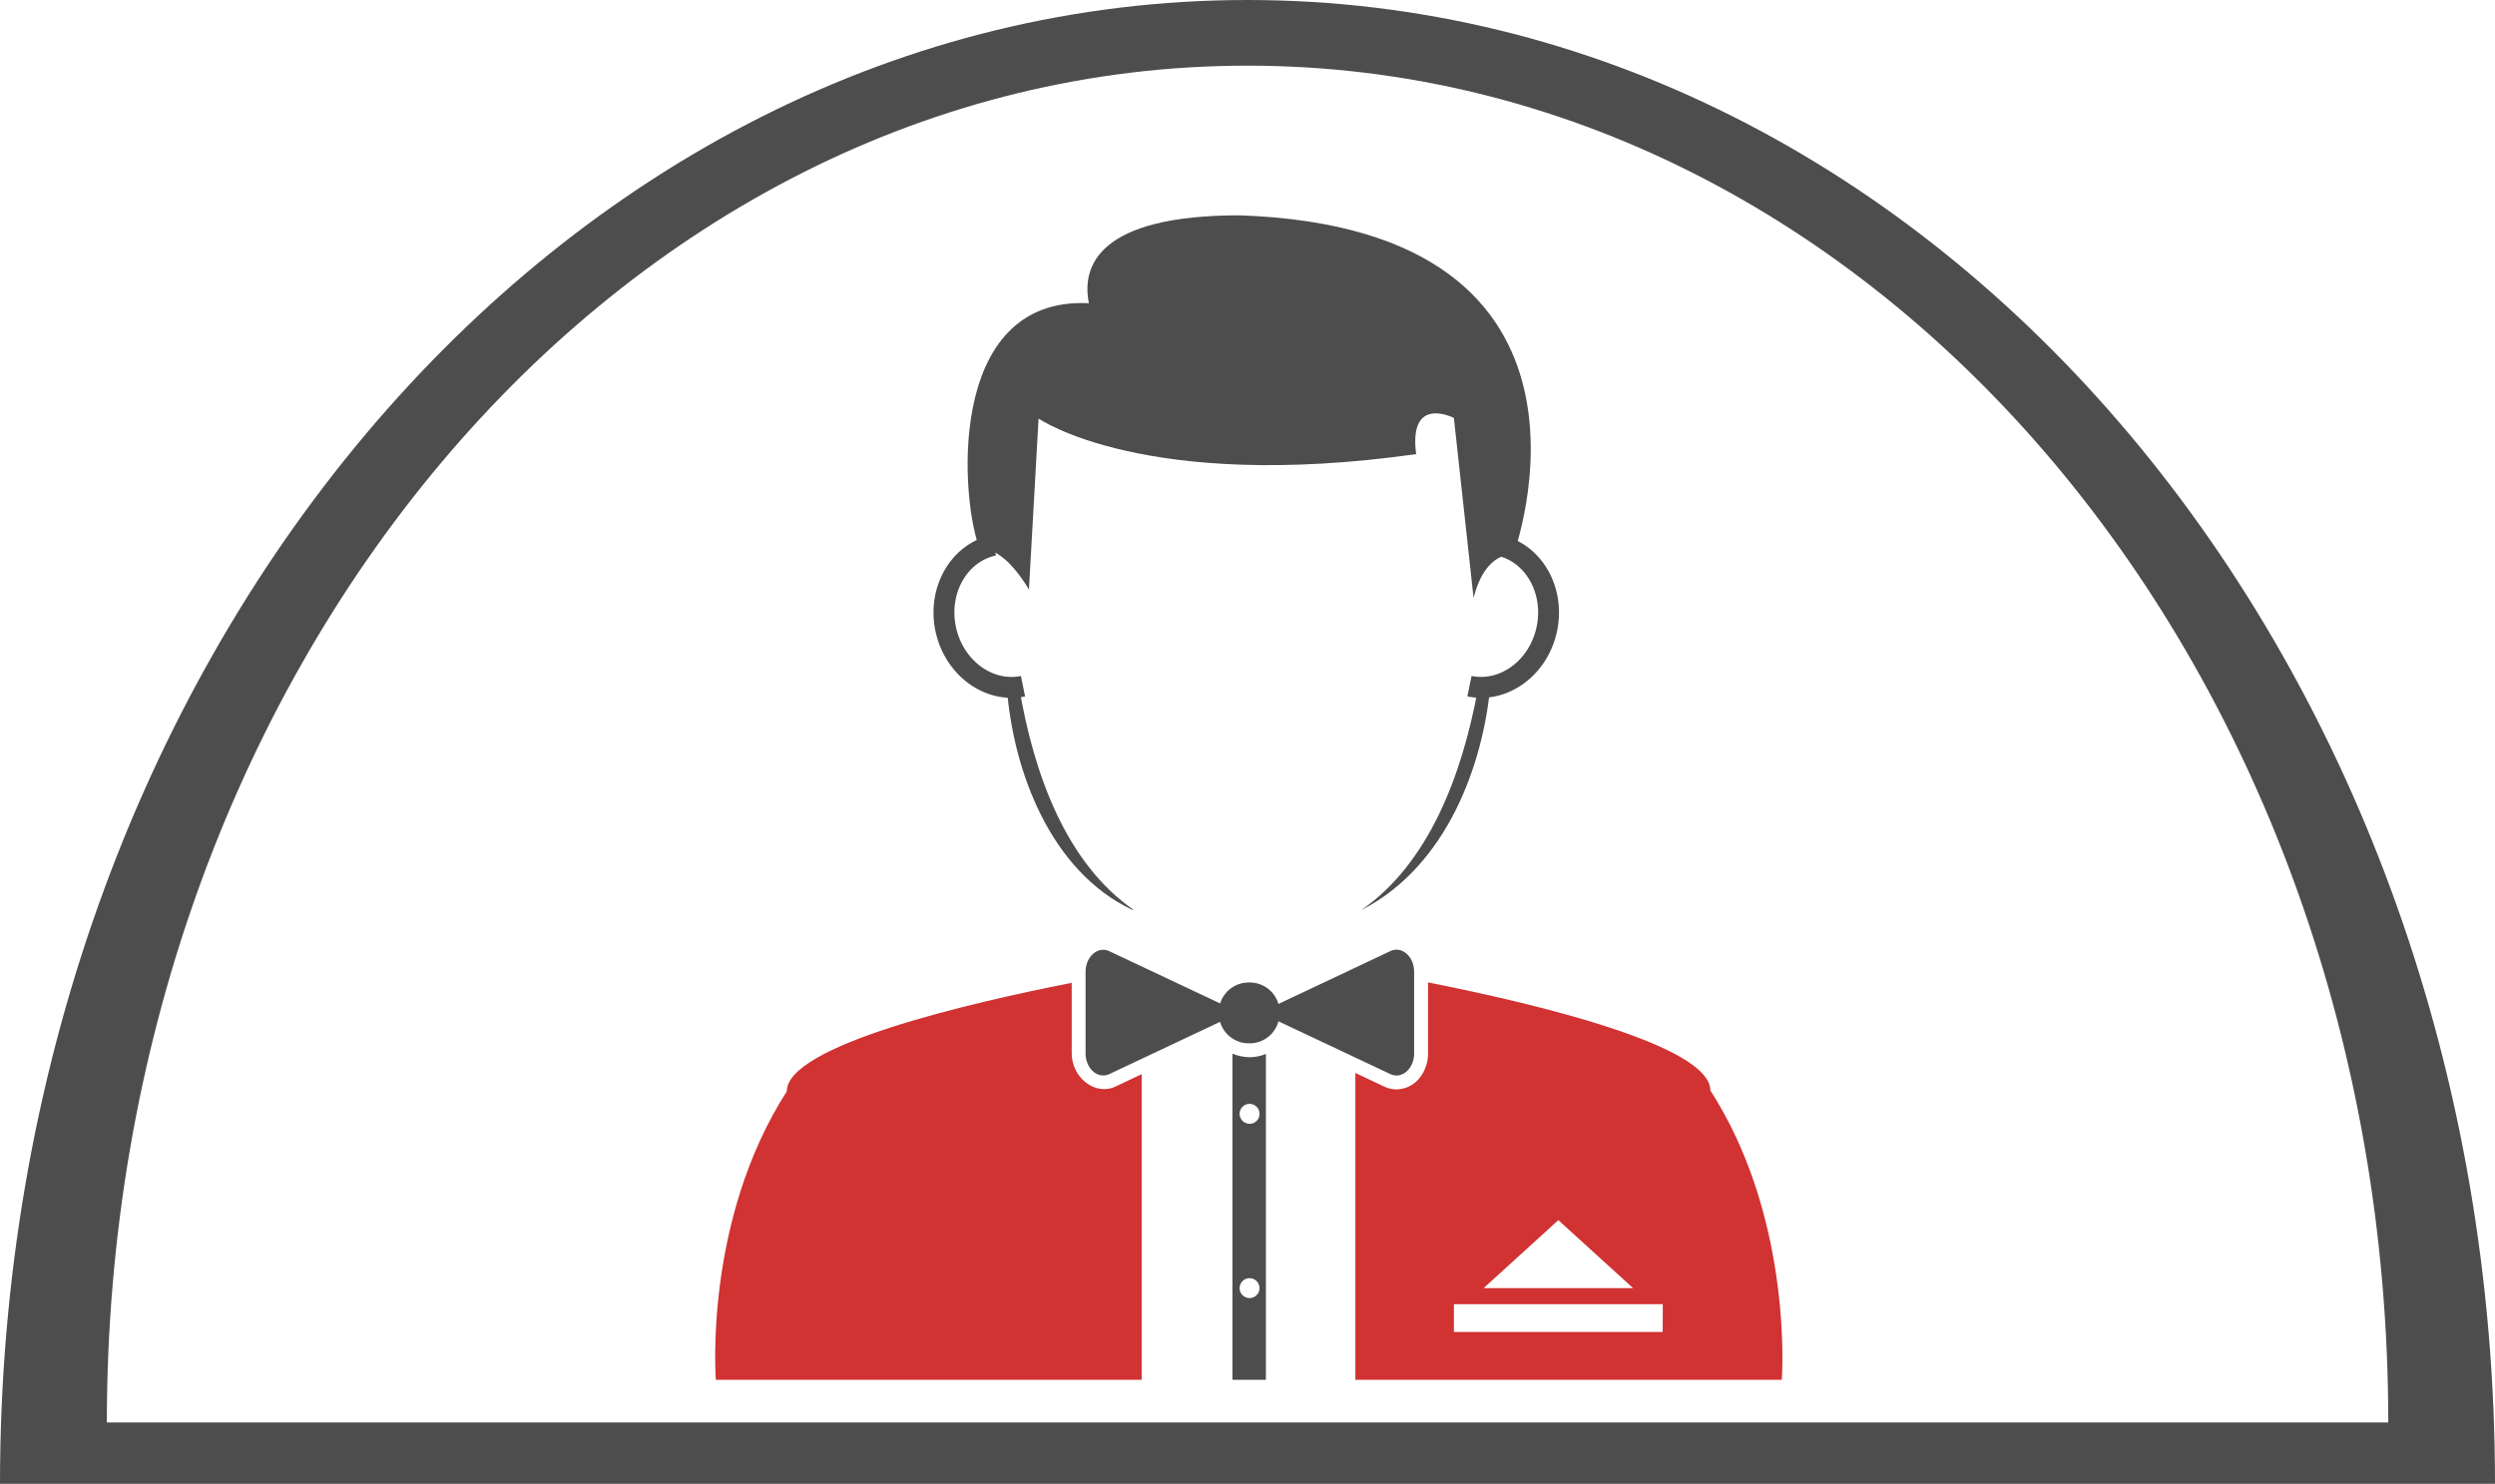 <svg id="Layer_1" data-name="Layer 1" xmlns="http://www.w3.org/2000/svg" viewBox="0 0 1004 597.09"><defs><style>.cls-1{fill:#4d4d4d;}.cls-2{fill:#d13232;}</style></defs><path class="cls-1" d="M511,50.75C233.75,50.75,9,318.08,9,647.84H1013C1013,318.08,788.25,50.75,511,50.75Zm0,26.42c253.53,0,459.05,244.46,459.05,546H52C52,321.63,257.48,77.17,511,77.17Z" transform="translate(-9 -50.75)"/><path class="cls-2" d="M457.86,488c-8.09,3.8-17.59-3.49-17.59-13.43V446.24c-41.6,8.2-114.66,25.22-114.66,43.7C292,542.24,297.06,606,297.06,606l171.35,0V483Z" transform="translate(-9 -50.75)"/><polygon class="cls-1" points="561.95 432.56 561.95 432.56 561.95 432.77 561.95 432.56"/><path class="cls-2" d="M697.25,489.57c0-18.33-71.82-35.21-113.6-43.49v28.51a15.74,15.74,0,0,1-3.4,9.94,12.12,12.12,0,0,1-9.3,4.6,11.37,11.37,0,0,1-4.89-1.11l-11.65-5.5V606L726,606S730.9,541.85,697.25,489.57Zm-61.17,52.18,30.1,27.37H606Zm42,45H594.06V575.56h84.05Z" transform="translate(-9 -50.75)"/><path class="cls-1" d="M416,331.56c-14.2,0-27.29-11.1-30.59-26.95-3.7-17.88,6.47-35.17,22.66-38.54l1.72,8.22c-11.67,2.43-18.91,15.27-16.15,28.61s14.59,22.27,26.18,19.86L421.5,331A26.77,26.77,0,0,1,416,331.56Z" transform="translate(-9 -50.75)"/><path class="cls-1" d="M605,331.56a26.77,26.77,0,0,1-5.53-.57l1.7-8.23c11.67,2.37,23.43-6.49,26.19-19.86s-4.47-26.18-16.15-28.61l1.72-8.22c16.2,3.37,26.37,20.66,22.65,38.54C632.32,320.46,619.23,331.56,605,331.56Z" transform="translate(-9 -50.75)"/><path class="cls-1" d="M414.15,327.58c2.61,33.66,17.64,73.75,50.42,89.26h.52c-27.18-18.9-40.14-54.7-46-89.69C419.16,327.89,414.15,327.58,414.15,327.58Z" transform="translate(-9 -50.75)"/><path class="cls-1" d="M557,416.84h.09c34.45-17.86,48.56-58.65,51.56-89.42,0,0-4.76,0-5,1C597.21,363.06,583.82,398.18,557,416.84Z" transform="translate(-9 -50.75)"/><path class="cls-1" d="M403.45,272.06C412.9,270,423.05,288,423.05,288l3.88-68.83s42.58,29.76,151.93,14.32c-3.15-24.06,15.19-14.54,15.19-14.54s8.23,75.29,7.92,72.4C606.91,272,618,274,618,274s48.5-131.14-110.16-136.6c-56.91,0-63.7,20.47-60.65,35.36C388.71,169.91,395.75,254.15,403.45,272.06Z" transform="translate(-9 -50.75)"/><path class="cls-1" d="M568.45,433.5l-45,21.25A12,12,0,0,0,512,446.12h-.61A12,12,0,0,0,500,454.54l-44.56-21c-4.64-2.19-9.6,2.12-9.6,8.36V474.6c0,6.23,5,10.54,9.6,8.35l44.52-21a12,12,0,0,0,11.41,8.64H512a11.94,11.94,0,0,0,11.45-8.86l45,21.23c4.64,2.19,9.6-2.12,9.6-8.35V441.86C578.05,435.62,573.09,431.31,568.45,433.5Z" transform="translate(-9 -50.75)"/><path class="cls-1" d="M512,476.18a18.67,18.67,0,0,1-7.07-1.44V606H518.4V474.85A17.14,17.14,0,0,1,512,476.18Zm-.17,96.93a4,4,0,1,1,4-4A4,4,0,0,1,511.84,573.11Zm0-70.15a4,4,0,1,1,4-4A4,4,0,0,1,511.84,503Z" transform="translate(-9 -50.75)"/></svg>